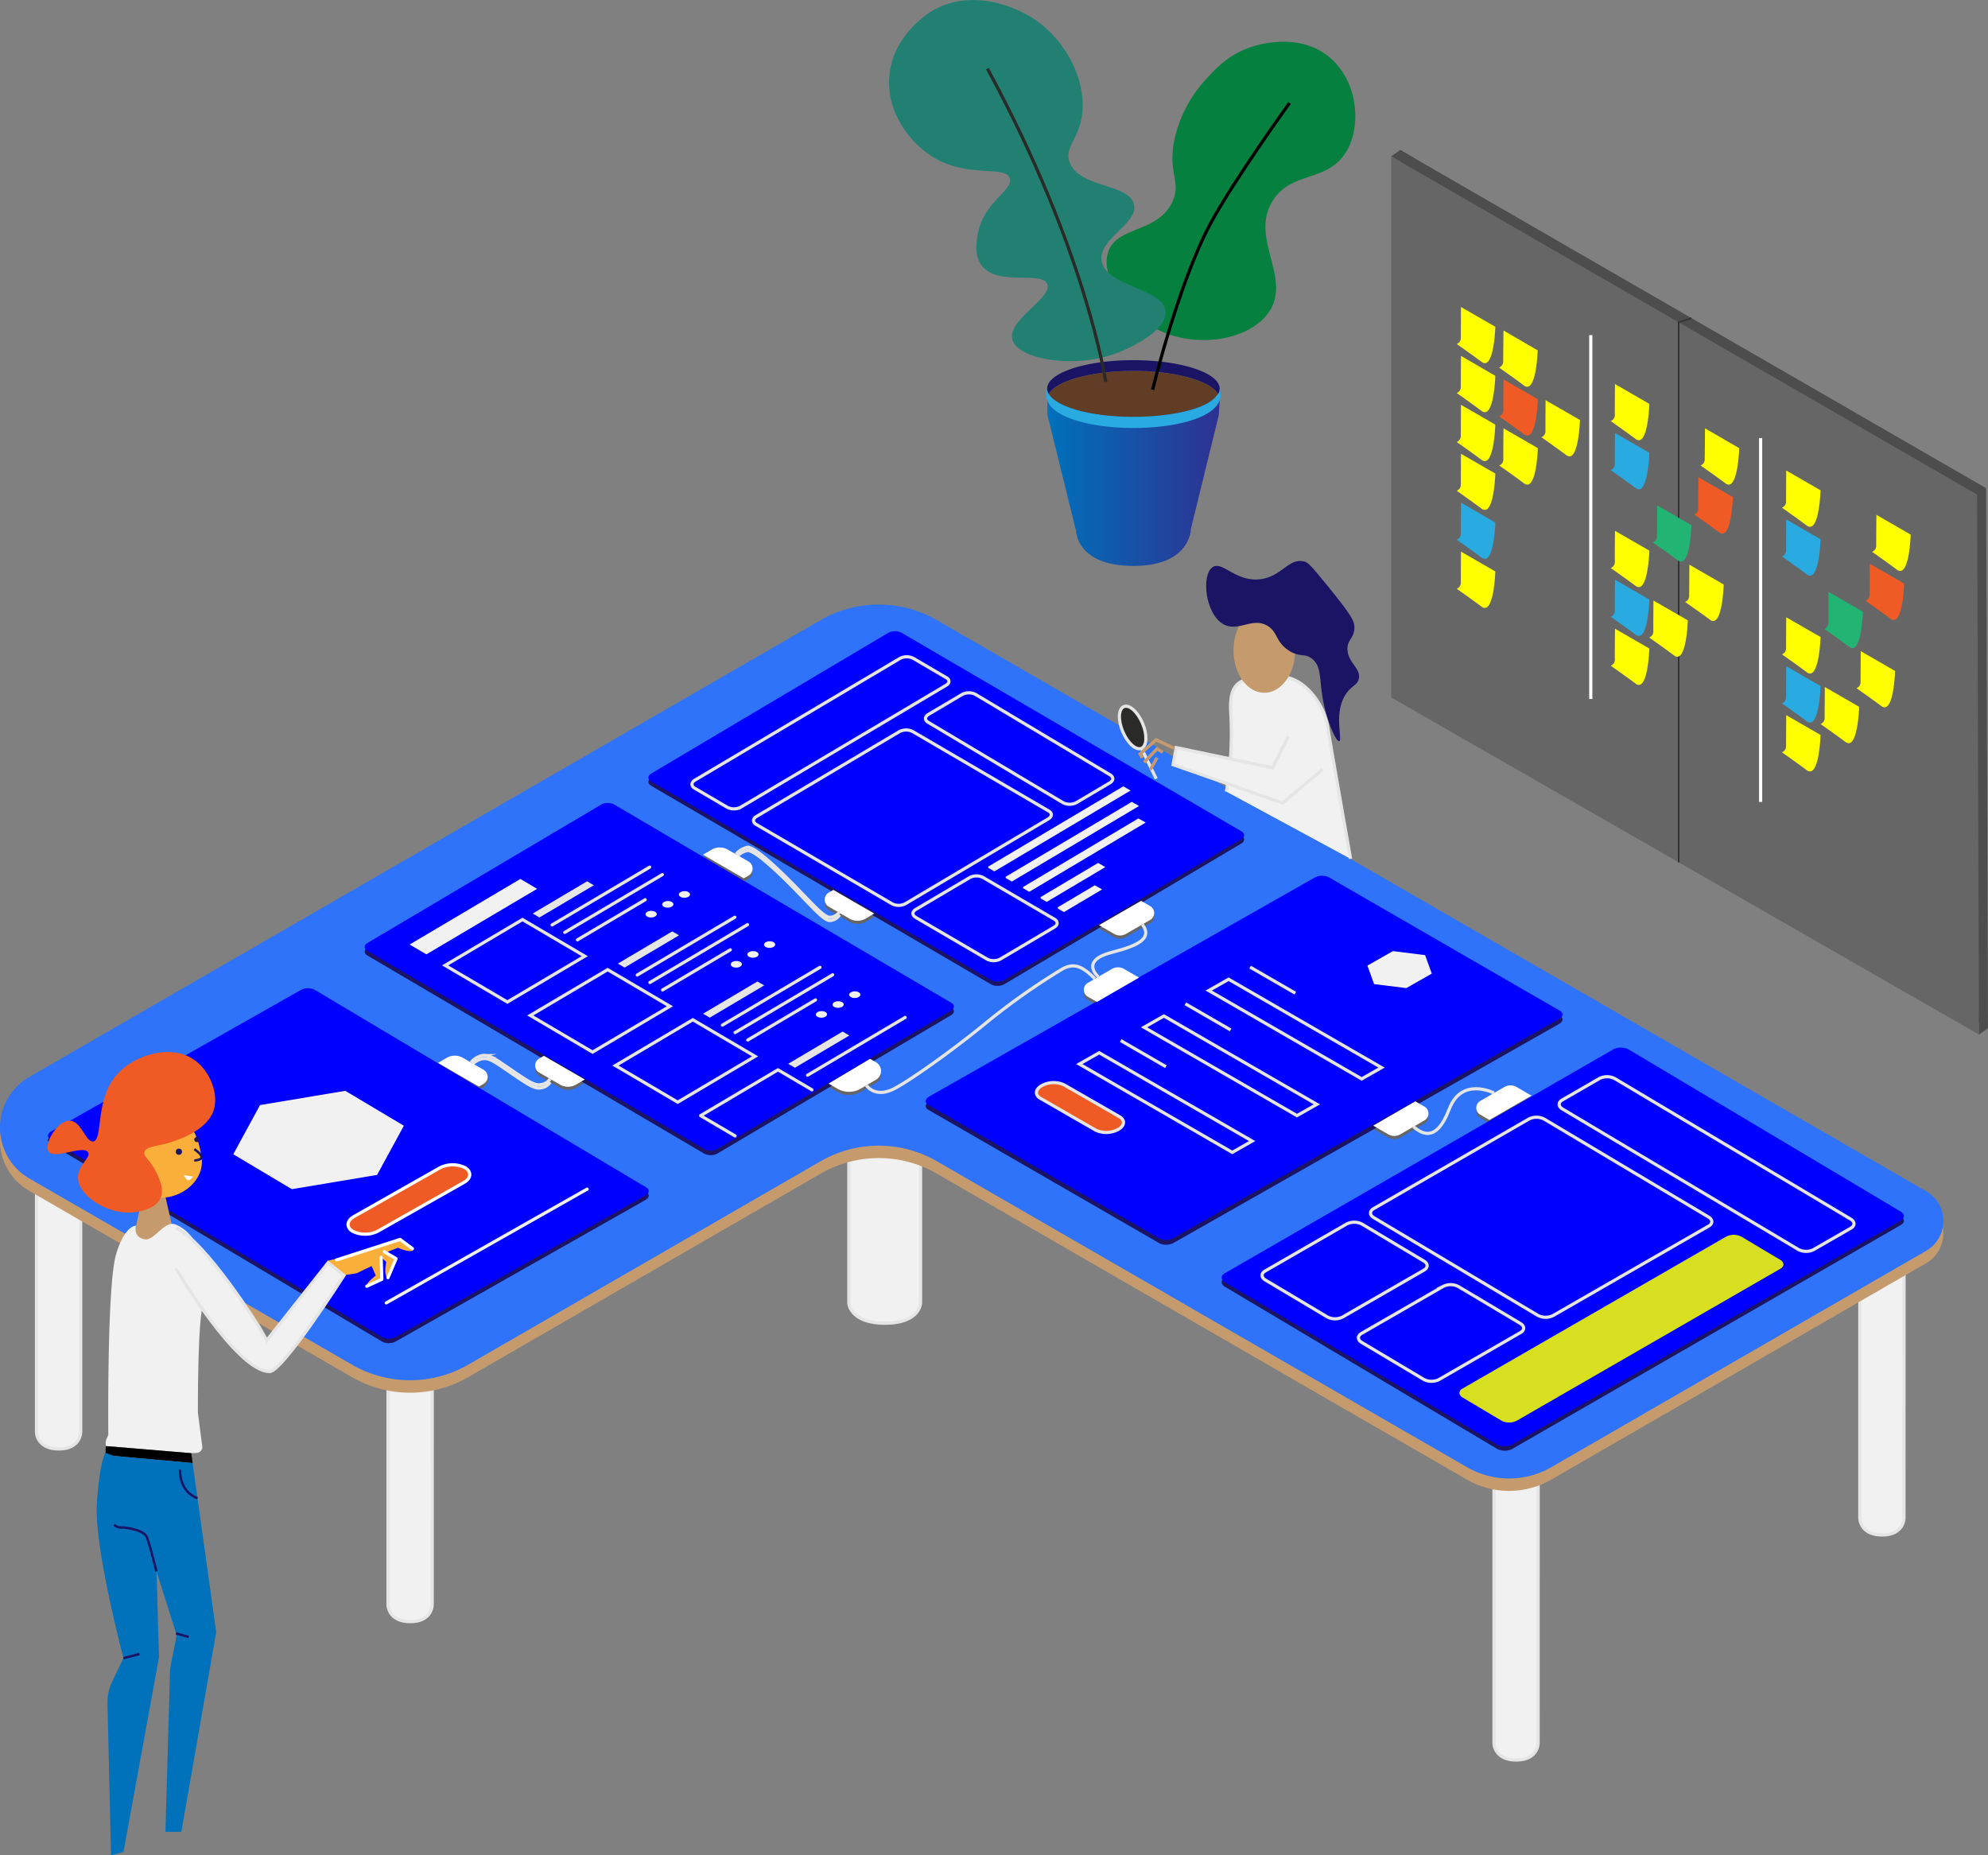 <svg xmlns="http://www.w3.org/2000/svg" xmlns:xlink="http://www.w3.org/1999/xlink" viewBox="0 0 624.1 582.45"><rect x="0" y="0" width="624.1" height="582.45" fill="#808080" stroke="none"/><defs><linearGradient id="Degradado_sin_nombre_6" x1="328.75" y1="151.57" x2="382.92" y2="151.57" gradientUnits="userSpaceOnUse"><stop offset="0" stop-color="#0071bb"/><stop offset="1" stop-color="#2e3191"/></linearGradient></defs><title>webs-y-apps</title><g id="Capa_2" data-name="Capa 2"><g id="Software"><polygon points="439.58 216.98 439.58 47.09 623.5 153.27 624.1 322.82 439.58 216.98" style="fill:#4d4d4d"/><polygon points="436.75 218.98 436.75 49.09 620.67 155.27 621.27 324.82 436.75 218.98" style="fill:#666"/><polygon points="624.1 322.82 621.27 324.82 621.24 317.71 624.1 322.82" style="fill:#4d4d4d"/><polygon points="436.75 49.09 439.58 47.09 443.94 49.6 440.79 51.42 436.75 49.09" style="fill:#4d4d4d"/><polyline points="526.99 270.74 526.99 101.19 531.03 99.89" style="fill:none;stroke:#333;stroke-miterlimit:10;stroke-width:0.5px"/><path d="M382.92,125.46l-.31,4.92-8.75,35.69s0,11.61-18,11.61-18.05-11-18.05-11l-9-36.47,0-4.46" style="fill:url(#Degradado_sin_nombre_6)"/><path d="M382.4,123.69c-2.39,4.12-13.38,7.24-26.58,7.24s-24.2-3.12-26.59-7.24c2.39-4.12,13.39-7.23,26.59-7.23S380,119.57,382.4,123.69Z" style="fill:#613d26"/><path d="M382.89,122c5.42,16.55-59.58,16.45-54.14,0a5,5,0,0,0,2.42,3.69h0C342.86,134,382,132,382.89,122Z" style="fill:#29aae1"/><path d="M382.89,122a3.35,3.35,0,0,1-.49,1.69,6.07,6.07,0,0,0-1.52-1.69c-4-3.26-13.74-5.55-25.06-5.55s-21,2.29-25.07,5.55a6.23,6.23,0,0,0-1.52,1.69,3.34,3.34,0,0,1-.48-1.69c0-4.93,12.12-8.92,27.07-8.92S382.89,117.08,382.89,122Z" style="fill:#1b1464"/><path d="M382.87,125.69a3,3,0,0,0,0-.31v.31Z" style="fill:#1b1464"/><path d="M417.46,18.05c8.65,7.33,10.09,21,5.35,29.29-5.81,10.16-17.4,6.12-23.33,15.81-7.14,11.68,5.88,23.79-.89,34.47-5.86,9.21-23.16,12.14-35.5,5.68-9.57-5-17.9-16.59-15.14-24.33,2.88-8.09,15.64-5.77,20.15-15.72,2.86-6.32-1.61-8.76.61-19.45a40.67,40.67,0,0,1,9.88-18.9c2.85-3.15,7.09-7.83,14.25-10.17C395.65,13.81,408.21,10.22,417.46,18.05Z" style="fill:#06803f"/><path d="M135.68,503.9s0,5.25-6.87,5.25-7-5.14-7-5.14l0-94.62h13.89Z" style="fill:#f1f1f1;stroke:#e5e5e5;stroke-miterlimit:10"/><path d="M25.33,449.68s0,5.25-6.87,5.25-7-5.15-7-5.15l0-94.61H25.33Z" style="fill:#f1f1f1;stroke:#e5e5e5;stroke-miterlimit:10"/><path d="M482.87,547.34s0,5.25-6.86,5.25-7-5.14-7-5.14l0-94.62h13.89Z" style="fill:#f1f1f1;stroke:#e5e5e5;stroke-miterlimit:10"/><path d="M597.72,476.69s0,5.25-6.86,5.25-7-5.15-7-5.15l0-94.61h13.89Z" style="fill:#f1f1f1;stroke:#e5e5e5;stroke-miterlimit:10"/><path d="M289,409s0,6.44-11.15,6.44-11.38-6.31-11.38-6.31l0-116.07H289Z" style="fill:#f1f1f1;stroke:#e5e5e5;stroke-miterlimit:10"/><path d="M423,442.91,294.11,368.49a36.46,36.46,0,0,0-36.48,0L147,432.37a36.52,36.52,0,0,1-36.51,0L9.2,373.9A18.4,18.4,0,0,1,9.2,342L257.6,198.61a36.56,36.56,0,0,1,36.53,0L604.68,377.89a10.8,10.8,0,0,1,0,18.71L487,464.55a26.47,26.47,0,0,1-26.46,0Z" style="fill:#c59b6d"/><path d="M423,439,294.11,364.59a36.46,36.46,0,0,0-36.48,0L147,428.46a36.52,36.52,0,0,1-36.51,0L9.2,370a18.4,18.4,0,0,1,0-31.87L257.6,194.71a36.51,36.51,0,0,1,36.53,0L604.68,374a10.81,10.81,0,0,1,0,18.72L487,460.65a26.47,26.47,0,0,1-26.46,0Z" style="fill:#2f73fa"/><path d="M137.52,334.72l2.72-1.59a5,5,0,0,1,5.08,0l6.51,3.76a2.55,2.55,0,0,1,0,4.4l-1.48.86Z" style="fill:#666"/><path d="M183.57,339.92l-2.72,1.59a5,5,0,0,1-5.08,0l-6.51-3.76a2.54,2.54,0,0,1,0-4.39l1.48-.87Z" style="fill:#666"/><path d="M172.69,339.75a3.86,3.86,0,0,1-2.72,1.76c-2.05.47-3.88-.75-10.32-5.18-4.56-3.13-6.19-4.27-8.27-3.91a6.22,6.22,0,0,0-3.51,2.16" style="fill:none;stroke:#e5e5e5;stroke-miterlimit:10"/><path d="M220.7,269.35l2.71-1.59a5.06,5.06,0,0,1,5.09,0L235,271.5a2.55,2.55,0,0,1,0,4.4l-1.48.86Z" style="fill:#666"/><path d="M274.46,287.82l-2.71,1.59a5.06,5.06,0,0,1-5.09,0l-6.51-3.75a2.55,2.55,0,0,1,0-4.4l1.48-.86Z" style="fill:#666"/><path d="M263.59,287.22a3.83,3.83,0,0,1-2.72,1.76c-2,.47-5.38-3.82-13-11.48-4.24-4.24-11.2-10.81-13.28-10.45a6.24,6.24,0,0,0-3.51,2.16" style="fill:none;stroke:#e5e5e5;stroke-miterlimit:10"/><path d="M345,291.48l4.73,2.72a3.72,3.72,0,0,0,3.76,0l7.62-4.39a2.49,2.49,0,0,0,0-4.3l-2.89-1.67Z" style="fill:#666"/><path d="M260.12,341.22l2.79,1.61a7.27,7.27,0,0,0,7.25,0L275,340a3.16,3.16,0,0,0,0-5.48l-1.86-1.08Z" style="fill:#666"/><path d="M357.59,307.94l-4.73-2.73a3.79,3.79,0,0,0-3.77,0l-7.61,4.4a2.49,2.49,0,0,0,0,4.3l2.89,1.67Z" style="fill:#666"/><path d="M431.1,354.42l4.73,2.73a3.77,3.77,0,0,0,3.76,0l7.62-4.4a2.49,2.49,0,0,0,0-4.3l-2.89-1.67Z" style="fill:#666"/><path d="M480.8,345l-4.73-2.73a3.77,3.77,0,0,0-3.76,0l-7.62,4.4a2.49,2.49,0,0,0,0,4.3l2.89,1.66Z" style="fill:#666"/><path d="M202.67,376.73l-78.41,44.44a4.76,4.76,0,0,1-4.3.06L15.84,359.16c-1.13-.67-1-1.78.21-2.49l78.42-44.43a4.74,4.74,0,0,1,4.29-.06l104.13,62.06C204,374.91,203.92,376,202.67,376.73Z" style="fill:#1b1464"/><path d="M202.67,375.31l-78.41,44.43a4.76,4.76,0,0,1-4.3.06L15.84,357.74c-1.13-.68-1-1.79.21-2.5l78.42-44.43a4.74,4.74,0,0,1,4.29-.06l104.13,62.07C204,373.49,203.92,374.6,202.67,375.31Z" style="fill:blue"/><path d="M145.61,371.26l-26.87,15.22a8.81,8.81,0,0,1-8,.12h0c-2.1-1.26-1.92-3.34.4-4.65L138,366.72a8.84,8.84,0,0,1,8-.11h0C148.1,367.86,147.93,370,145.61,371.26Z" style="fill:#f05a24;stroke:#fff;stroke-miterlimit:10"/><line x1="121.25" y1="409.08" x2="184.32" y2="373.34" style="fill:none;stroke:#f1f1f1;stroke-linecap:round;stroke-linejoin:round"/><polygon points="126.78 353.44 108.4 342.48 81.63 346.96 73.23 362.4 91.62 373.36 118.39 368.88 126.78 353.44" style="fill:#f1f1f1"/><path d="M298.57,318.73l-73.36,43.45a4.52,4.52,0,0,1-4.17,0L115.34,300c-1.15-.68-1.13-1.78,0-2.47l73.36-43.45a4.54,4.54,0,0,1,4.18,0l105.7,62.17C299.75,316.94,299.74,318,298.57,318.73Z" style="fill:#1b1464"/><path d="M298.57,317.27l-73.36,43.45a4.52,4.52,0,0,1-4.17,0l-105.7-62.18c-1.15-.67-1.13-1.77,0-2.46l73.36-43.45a4.54,4.54,0,0,1,4.18,0l105.7,62.18C299.75,315.47,299.74,316.58,298.57,317.27Z" style="fill:blue"/><polygon points="183.57 300.21 159.28 314.6 139.74 303.1 164.02 288.71 183.57 300.21" style="fill:none;stroke:#e5e5e5;stroke-miterlimit:10"/><polygon points="186.43 277.94 169.34 288.06 167.23 286.82 184.31 276.7 186.43 277.94" style="fill:#e5e5e5"/><line x1="173.32" y1="290.4" x2="203.95" y2="272.26" style="fill:none;stroke:#e5e5e5;stroke-linecap:round;stroke-miterlimit:10"/><line x1="177.3" y1="292.74" x2="207.93" y2="274.6" style="fill:none;stroke:#e5e5e5;stroke-linecap:round;stroke-miterlimit:10"/><line x1="181.28" y1="295.08" x2="202.54" y2="282.49" style="fill:none;stroke:#e5e5e5;stroke-linecap:round;stroke-miterlimit:10"/><ellipse cx="204.41" cy="287.03" rx="1.76" ry="1.04" transform="translate(-5.47 3.97) rotate(-1.1)" style="fill:#f1f1f1"/><ellipse cx="209.64" cy="283.94" rx="1.76" ry="1.04" transform="translate(-5.41 4.07) rotate(-1.1)" style="fill:#f1f1f1"/><ellipse cx="214.87" cy="280.84" rx="1.76" ry="1.04" transform="translate(-5.35 4.17) rotate(-1.1)" style="fill:#f1f1f1"/><polygon points="210.31 315.94 186.02 330.32 166.47 318.82 190.76 304.44 210.31 315.94" style="fill:none;stroke:#e5e5e5;stroke-miterlimit:10"/><polygon points="213.16 293.67 196.08 303.79 193.96 302.54 211.05 292.42 213.16 293.67" style="fill:#e5e5e5"/><line x1="200.05" y1="306.13" x2="230.69" y2="287.98" style="fill:none;stroke:#e5e5e5;stroke-linecap:round;stroke-miterlimit:10"/><line x1="204.03" y1="308.47" x2="234.66" y2="290.32" style="fill:none;stroke:#e5e5e5;stroke-linecap:round;stroke-miterlimit:10"/><line x1="208.01" y1="310.81" x2="229.27" y2="298.21" style="fill:none;stroke:#e5e5e5;stroke-linecap:round;stroke-miterlimit:10"/><ellipse cx="231.15" cy="302.76" rx="1.76" ry="1.04" transform="translate(-5.77 4.49) rotate(-1.1)" style="fill:#f1f1f1"/><ellipse cx="236.37" cy="299.66" rx="1.76" ry="1.04" transform="translate(-5.7 4.59) rotate(-1.1)" style="fill:#f1f1f1"/><ellipse cx="241.6" cy="296.57" rx="1.76" ry="1.04" transform="translate(-5.64 4.69) rotate(-1.1)" style="fill:#f1f1f1"/><polygon points="237.04 331.66 212.76 346.05 193.21 334.55 217.5 320.17 237.04 331.66" style="fill:none;stroke:#e5e5e5;stroke-miterlimit:10"/><polygon points="239.9 309.39 222.81 319.51 220.7 318.27 237.78 308.15 239.9 309.39" style="fill:#e5e5e5"/><line x1="226.79" y1="321.85" x2="257.42" y2="303.71" style="fill:none;stroke:#e5e5e5;stroke-linecap:round;stroke-miterlimit:10"/><line x1="230.77" y1="324.19" x2="261.4" y2="306.05" style="fill:none;stroke:#e5e5e5;stroke-linecap:round;stroke-miterlimit:10"/><line x1="234.75" y1="326.53" x2="256.01" y2="313.94" style="fill:none;stroke:#e5e5e5;stroke-linecap:round;stroke-miterlimit:10"/><ellipse cx="257.88" cy="318.49" rx="1.76" ry="1.04" transform="translate(-6.06 5.01) rotate(-1.1)" style="fill:#f1f1f1"/><ellipse cx="263.11" cy="315.39" rx="1.76" ry="1.04" transform="translate(-6 5.11) rotate(-1.1)" style="fill:#f1f1f1"/><ellipse cx="268.34" cy="312.3" rx="1.76" ry="1.04" transform="translate(-5.94 5.2) rotate(-1.1)" style="fill:#f1f1f1"/><polyline points="230.77 356.64 219.94 350.28 244.23 335.89 254.88 342.16" style="fill:none;stroke:#e5e5e5;stroke-linecap:round;stroke-linejoin:round"/><polygon points="266.63 325.12 249.55 335.24 247.43 334 264.52 323.88 266.63 325.12" style="fill:#e5e5e5"/><line x1="253.53" y1="337.58" x2="284.16" y2="319.44" style="fill:none;stroke:#e5e5e5;stroke-linecap:round;stroke-miterlimit:10"/><polygon points="163.36 275.96 128.6 296.55 133.86 299.64 168.62 279.06 163.36 275.96" style="fill:#f1f1f1"/><path d="M389.66,264.86,315.32,309a4.56,4.56,0,0,1-4.22.05L204.41,246.7c-1.15-.68-1.13-1.79.05-2.49l74.34-44.14a4.59,4.59,0,0,1,4.22,0l106.69,62.35C390.86,263,390.84,264.16,389.66,264.86Z" style="fill:#1b1464"/><path d="M389.66,263.5l-74.34,44.14a4.59,4.59,0,0,1-4.22.05L204.41,245.34c-1.15-.67-1.13-1.78.05-2.48l74.34-44.14a4.59,4.59,0,0,1,4.22-.05L389.71,261C390.86,261.69,390.84,262.8,389.66,263.5Z" style="fill:blue"/><path d="M297,215.16l-64.44,38.26a4.61,4.61,0,0,1-4.23.05l-10.24-6c-1.15-.67-1.13-1.79,0-2.49l64.44-38.26a4.56,4.56,0,0,1,4.22,0l10.24,6C298.22,213.35,298.2,214.46,297,215.16Z" style="fill:none;stroke:#e5e5e5;stroke-miterlimit:10"/><path d="M329.15,257.07l-44.88,26.64a4.56,4.56,0,0,1-4.22.05l-42.64-24.91c-1.15-.68-1.13-1.79.05-2.49l44.88-26.65a4.58,4.58,0,0,1,4.23,0l42.63,24.91C330.35,255.25,330.33,256.37,329.15,257.07Z" style="fill:none;stroke:#e5e5e5;stroke-miterlimit:10"/><path d="M348.44,245.77,337.92,252a4.61,4.61,0,0,1-4.23,0L291.4,226.79c-1.15-.67-1.13-1.78.05-2.48L302,218.06a4.61,4.61,0,0,1,4.23-.05l42.29,25.28C349.64,244,349.62,245.07,348.44,245.77Z" style="fill:none;stroke:#e5e5e5;stroke-miterlimit:10"/><path d="M331,291.08l-16.91,10a4.59,4.59,0,0,1-4.22.05l-22.4-13.1c-1.16-.67-1.14-1.78,0-2.48l16.91-10a4.59,4.59,0,0,1,4.22-.05L331,288.59C332.16,289.27,332.14,290.38,331,291.08Z" style="fill:none;stroke:#e5e5e5;stroke-miterlimit:10"/><path d="M354.92,248.2l-42.74,25.38-1.75-1a.33.33,0,0,1,0-.62l42.21-25.07Z" style="fill:#f1f1f1"/><path d="M357.58,253.06l-39.94,23.72-1.74-1c-.29-.17-.28-.45,0-.62l39.41-23.4Z" style="fill:#f1f1f1"/><path d="M359.68,258.25,323.11,280l-1.74-1c-.29-.17-.29-.45,0-.63l36-21.41Z" style="fill:#f1f1f1"/><path d="M347,272.24l-18.41,10.93-1.74-1c-.29-.17-.28-.45,0-.62l17.88-10.62Z" style="fill:#f1f1f1"/><path d="M346,279.25l-12,7.11-1.74-1c-.29-.17-.29-.44,0-.62l11.44-6.79Z" style="fill:#f1f1f1"/><path d="M364,390.36l-72.62-41.95c-1.15-.66-1-1.8.28-2.55l121-68.74a5,5,0,0,1,4.46-.14l72.62,41.95c1.15.67,1,1.81-.29,2.55l-121,68.74A4.93,4.93,0,0,1,364,390.36Z" style="fill:#1b1464"/><path d="M364,388.85l-72.62-42c-1.15-.67-1-1.81.28-2.55l121-68.74a5,5,0,0,1,4.46-.14l72.62,41.95c1.15.67,1,1.81-.29,2.55l-121,68.74A5,5,0,0,1,364,388.85Z" style="fill:blue"/><polygon points="427.47 338.74 379.46 311 385.7 307.45 433.71 335.19 427.47 338.74" style="fill:none;stroke:#e5e5e5;stroke-miterlimit:10"/><line x1="392.44" y1="303.63" x2="406.64" y2="311.83" style="fill:none;stroke:#e5e5e5;stroke-miterlimit:10"/><polygon points="407.16 350.27 359.15 322.54 365.39 318.99 413.4 346.73 407.16 350.27" style="fill:none;stroke:#e5e5e5;stroke-miterlimit:10"/><line x1="372.13" y1="315.16" x2="386.33" y2="323.37" style="fill:none;stroke:#e5e5e5;stroke-miterlimit:10"/><polygon points="386.85 361.81 338.83 334.08 345.08 330.53 393.09 358.26 386.85 361.81" style="fill:none;stroke:#e5e5e5;stroke-miterlimit:10"/><line x1="351.82" y1="326.7" x2="366.02" y2="334.91" style="fill:none;stroke:#e5e5e5;stroke-miterlimit:10"/><path d="M344,354.84l-17.38-10c-1.82-1.05-1.62-2.85.45-4h0a7.86,7.86,0,0,1,7-.22l17.39,10c1.82,1.05,1.61,2.86-.45,4h0A7.89,7.89,0,0,1,344,354.84Z" style="fill:#f05a24;stroke:#e5e5e5;stroke-miterlimit:10"/><polygon points="441.48 310.23 449.49 305.68 447.39 299.88 437.28 298.62 429.27 303.17 431.37 308.98 441.48 310.23" style="fill:#f1f1f1"/><path d="M344.81,306.69s-6-5,4.1-7.64c7.74-2,13.15-4.18,9.72-8.79" style="fill:none;stroke:#e5e5e5;stroke-miterlimit:10"/><path d="M137.52,333.72l2.72-1.59a5,5,0,0,1,5.08,0l6.51,3.76a2.55,2.55,0,0,1,0,4.4l-1.48.86Z" style="fill:#fff"/><path d="M183.57,338.92l-2.72,1.59a5,5,0,0,1-5.08,0l-6.51-3.76a2.54,2.54,0,0,1,0-4.39l1.48-.87Z" style="fill:#fff"/><path d="M172.69,338.75a3.86,3.86,0,0,1-2.72,1.76c-2.05.47-3.88-.75-10.32-5.18-4.56-3.13-6.19-4.27-8.27-3.91a6.22,6.22,0,0,0-3.51,2.16" style="fill:none;stroke:#e5e5e5;stroke-miterlimit:10"/><path d="M220.7,268.35l2.71-1.59a5.06,5.06,0,0,1,5.09,0L235,270.5a2.55,2.55,0,0,1,0,4.4l-1.48.86Z" style="fill:#fff"/><path d="M274.46,286.82l-2.71,1.59a5.06,5.06,0,0,1-5.09,0l-6.51-3.75a2.55,2.55,0,0,1,0-4.4l1.48-.86Z" style="fill:#fff"/><path d="M263.59,286.22a3.83,3.83,0,0,1-2.72,1.76c-2,.47-5.38-3.82-13-11.48-4.24-4.24-11.2-10.81-13.28-10.45a6.24,6.24,0,0,0-3.51,2.16" style="fill:none;stroke:#e5e5e5;stroke-miterlimit:10"/><path d="M345,290.48l4.73,2.72a3.72,3.72,0,0,0,3.76,0l7.62-4.39a2.49,2.49,0,0,0,0-4.3l-2.89-1.67Z" style="fill:#fff"/><path d="M260.12,340.22l2.79,1.61a7.27,7.27,0,0,0,7.25,0L275,339a3.16,3.16,0,0,0,0-5.48l-1.86-1.08Z" style="fill:#fff"/><path d="M357.59,306.94l-4.73-2.73a3.79,3.79,0,0,0-3.77,0l-7.61,4.4a2.49,2.49,0,0,0,0,4.3l2.89,1.67Z" style="fill:#fff"/><path d="M431.1,353.42l4.73,2.73a3.77,3.77,0,0,0,3.76,0l7.62-4.4a2.49,2.49,0,0,0,0-4.3l-2.89-1.67Z" style="fill:#fff"/><path d="M480.8,344l-4.73-2.73a3.77,3.77,0,0,0-3.76,0l-7.62,4.4a2.49,2.49,0,0,0,0,4.3l2.89,1.66Z" style="fill:#fff"/><path d="M469,343.16S459,338,455.06,348c-2.11,5.41-5.36,11-11.33,5.73" style="fill:none;stroke:#e5e5e5;stroke-miterlimit:10"/><path d="M272,340.77s2.72,4.31,9,.9,20.28-13.65,29-20.88a209.41,209.41,0,0,1,23.28-16.41c4-2.34,6.69-.82,10.43,2.92" style="fill:none;stroke:#e5e5e5;stroke-miterlimit:10"/><path d="M116.66,397.49l1.3,3s-3.46,2.6-2.81,3.39l3.21-1.32,1.51-.87-.22-6.88,1.6,1.36s-.94,4.6.54,5c1,.29,2.55-6,2.55-6l-3.09-1.95s2.14-.89,3.7-1.46c0,0,2.68,1.28,4.3,1,2-.32-3.65-3.65-3.65-3.65l-15.54,5-7.12,1.72,1,1.31,4,3.24,4-.61" style="fill:#faaf3b"/><polygon points="51.61 374.31 53.92 384.42 47.45 389.38 41.61 389.8 44.15 378.39 51.61 374.31" style="fill:#c59b6d"/><path d="M34,450.52s-.46-46.58,2.39-56.5c2.72-9.48,6.31-9.18,6.31-9.18-.68,2.85,1.2,4.16,3,4.29,2.85.2,6-5.93,9.25-4.73,5.59,2.06,11.43,10.12,8.45,26.7-1.38,7.69-1.27,32.48-1.27,32.48l1.39,10.77a1.93,1.93,0,0,1-1.85,1.83l-1.6.07L33.19,454h0l0-.85a3.3,3.3,0,0,1,.32-1.55Z" style="fill:#f1f1f1"/><path d="M63.26,363.25c1.15,7-5.73,12.81-12.8,12.81a12.81,12.81,0,1,1,0-25.61C57.53,350.45,61.44,352.14,63.26,363.25Z" style="fill:#faaf3b"/><path d="M66.84,349.24c-2.7,6.54-13.1,9.4-14.59,9.79-3.4.89-6.42,1-6.89,2.64-.42,1.52,1.81,2.52,3.69,6.35.85,1.74,2.55,5.21,1.41,8-1.57,3.88-7.67,4.53-8.51,4.61-8.14.86-17.35-5.19-17.49-10.85-.09-3.91,4.19-6.33,3.2-8-1.43-2.41-10.54,2.35-12.39-.2-1.64-2.26,2.7-9.83,6.64-9.71,3.68.11,5,6.83,7.35,6.51,3.16-.44.49-12.83,7.19-20.73,5.39-6.36,17.1-10.13,24.59-4.85C66.11,336.41,69,344,66.84,349.24Z" style="fill:#f05a24"/><path d="M55.18,398.23s19.14,32.4,29.46,32.39c4.11,0,23.36-30.17,23.36-30.17l-5-4-19.27,24.4-2.2-3.92s-16.89-27.17-26.37-31.39" style="fill:#f1f1f1;stroke:#e5e5e5;stroke-miterlimit:10"/><polyline points="105.7 395.57 125.6 389.14 129.48 392.03" style="fill:none;stroke:#fff;stroke-linecap:round;stroke-linejoin:round"/><polyline points="120.64 392.99 124.34 395.18 121.79 401.15" style="fill:none;stroke:#fff;stroke-linecap:round;stroke-linejoin:round"/><polyline points="119.65 394.77 119.87 401.65 115.15 403.84" style="fill:none;stroke:#fff;stroke-linecap:round;stroke-linejoin:round"/><polygon points="33.19 454.02 60.06 456.25 60.46 459.34 33.11 456.87 33.19 454.02"/><path d="M67.87,512.45,56.93,575.13h-5l1.47-51.06c.9-5.52,2.34-10.58,1.9-11.23l-6.16-19.48.77,27L38.76,581.47l-3.9,1-1.12-47.9A15.53,15.53,0,0,1,35.21,528l3.55-7.42s-9.2-34.75-8.35-48.31,2.71-16.14,2.71-16.14l2.73,1,3.69.33,20.92,1.89Z" style="fill:#0071bb"/><path d="M49.11,493.36S46.78,484,46,482.43c-1.13-2.25-7.22-2.86-7.22-2.86a3.92,3.92,0,0,1-3-.8" style="fill:none;stroke:#1b1464;stroke-miterlimit:10;stroke-width:0.75px"/><path d="M62,470.38s-5.51-1.46-5.51-9" style="fill:none;stroke:#1b1464;stroke-miterlimit:10;stroke-width:0.75px"/><line x1="55.27" y1="512.84" x2="59.24" y2="513.97" style="fill:none;stroke:#1b1464;stroke-miterlimit:10;stroke-width:0.75px"/><line x1="38.76" y1="520.61" x2="43.79" y2="519.31" style="fill:none;stroke:#1b1464;stroke-miterlimit:10;stroke-width:0.75px"/><path d="M61,360.8s2.17,1.43,2.27,2.45S61,364.36,61,364.36" style="fill:none;stroke:#1b1464;stroke-miterlimit:10;stroke-width:0.75px"/><circle cx="61.79" cy="357.79" r="0.8" style="fill:#1b1464"/><circle cx="56.16" cy="361.6" r="0.98" style="fill:#1b1464"/><path d="M60.63,369.38,57.75,369s.72,1.62,1.44,1.55S60.63,369.38,60.63,369.38Z" style="fill:#fff"/><path d="M424,269.65s-6.08-34.43-7.25-41.68-8-16.42-16.08-15.48-15.14-1.35-14.29,11.31A109.13,109.13,0,0,1,385,248.55" style="fill:#f1f1f1;stroke:#e5e5e5;stroke-miterlimit:10"/><ellipse cx="396.91" cy="204.2" rx="9.68" ry="13.31" style="fill:#c59b6d"/><path d="M384.29,196.11c4.59,2.33,9.08-2.55,13.78.47,3.11,2,2.38,4.9,6.42,7.61,3.53,2.36,5,.72,7.37,2.61,3.89,3,1.53,8.33,5,19,1.29,4,2.85,7.06,3.57,6.89,1.22-.29-2.15-9.56,2.58-15.45,1.7-2.12,3.27-2.32,3.6-4.28.54-3.24-3.39-4.8-3.6-9-.15-3.08,1.89-3.28,2.17-6.42.22-2.45-.84-4.29-8.56-13.78-5.45-6.71-6.11-7.24-7.32-7.51-4.85-1.05-6.85,4.73-13.59,5.6-7.8,1-11.88-5.83-15-3.8C377,180.46,378.36,193.09,384.29,196.11Z" style="fill:#1b1464"/><polyline points="404.5 231.15 399.54 241.04 369.26 234.72 368.26 240.08 402.66 252.13 415.11 241.64" style="fill:#f1f1f1;stroke:#e5e5e5;stroke-miterlimit:10"/><ellipse cx="355.58" cy="228.39" rx="3.37" ry="7.11" transform="translate(-60.9 156.67) rotate(-22.94)" style="fill:#2a2a29;stroke:#e5e5e5;stroke-miterlimit:10"/><line x1="358.35" y1="234.94" x2="362.98" y2="244.51" style="fill:#f1f1f1;stroke:#e5e5e5;stroke-miterlimit:10"/><polyline points="358.63 237.91 357.9 236.71 362.98 232.27 368.55 234.94" style="fill:none;stroke:#c59b6d;stroke-miterlimit:10"/><polyline points="365 236.2 363.23 235.09 359.17 239.37" style="fill:none;stroke:#c59b6d;stroke-miterlimit:10"/><line x1="363.22" y1="237.91" x2="361.13" y2="241.64" style="fill:none;stroke:#c59b6d;stroke-miterlimit:10"/><path d="M469.88,454.84,384.55,404c-1.35-.81-1.38-2.08-.06-2.84l122-70.3a5.24,5.24,0,0,1,4.84.08l85.33,50.84c1.35.81,1.38,2.08.06,2.84L474.72,454.93A5.27,5.27,0,0,1,469.88,454.84Z" style="fill:#1b1464"/><path d="M469.88,453.44l-85.33-50.85c-1.35-.8-1.38-2.07-.06-2.83l122-70.31a5.3,5.3,0,0,1,4.84.08l85.33,50.85c1.35.8,1.38,2.07.06,2.84l-121.95,70.3A5.27,5.27,0,0,1,469.88,453.44Z" style="fill:blue"/><path d="M564.51,392.26l-74-44.07c-1.36-.81-1.38-2.08-.06-2.84l11.7-6.75a5.3,5.3,0,0,1,4.84.08l74,44.08c1.35.81,1.38,2.08.06,2.84l-11.71,6.74A5.24,5.24,0,0,1,564.51,392.26Z" style="fill:none;stroke:#e5e5e5;stroke-miterlimit:10"/><path d="M482.8,413l-51.51-30.7c-1.35-.8-1.38-2.07-.06-2.83L480,351.32a5.3,5.3,0,0,1,4.84.08l51.51,30.7c1.36.81,1.39,2.08.07,2.84L487.64,413A5.27,5.27,0,0,1,482.8,413Z" style="fill:none;stroke:#e5e5e5;stroke-miterlimit:10"/><path d="M471.29,446l-12.08-7.2c-1.36-.81-1.39-2.08-.07-2.84l82.79-47.72a5.27,5.27,0,0,1,4.84.08l12.08,7.2c1.35.8,1.38,2.07.06,2.83l-82.79,47.73A5.28,5.28,0,0,1,471.29,446Z" style="fill:#d8df21"/><path d="M416.65,413.45l-19.41-11.57c-1.35-.8-1.38-2.07-.06-2.83l25.61-14.77a5.3,5.3,0,0,1,4.84.08L447,395.93c1.35.8,1.38,2.07.06,2.83l-25.62,14.77A5.28,5.28,0,0,1,416.65,413.45Z" style="fill:none;stroke:#e5e5e5;stroke-miterlimit:10"/><path d="M446.9,433.05l-19.4-11.56c-1.36-.81-1.38-2.08-.07-2.84l25.62-14.76a5.27,5.27,0,0,1,4.84.08l19.4,11.56c1.36.81,1.38,2.08.07,2.84l-25.62,14.77A5.27,5.27,0,0,1,446.9,433.05Z" style="fill:none;stroke:#e5e5e5;stroke-miterlimit:10"/><path d="M458.65,96.38l10.78,6.22s-.4,14-4.34,11c-3.22-2.4-7.78-5.6-7.78-5.6A2,2,0,0,0,458.6,106C458.6,104.35,458.65,96.38,458.65,96.38Z" style="fill:#ff0"/><path d="M458.65,111.74,469.43,118s-.4,14-4.34,11c-3.22-2.41-7.78-5.61-7.78-5.61a2,2,0,0,0,1.29-2C458.6,119.71,458.65,111.74,458.65,111.74Z" style="fill:#ff0"/><path d="M458.65,127.1l10.78,6.22s-.4,14-4.34,11.05c-3.22-2.41-7.78-5.6-7.78-5.6a2.06,2.06,0,0,0,1.29-2.05C458.6,135.07,458.65,127.1,458.65,127.1Z" style="fill:#ff0"/><path d="M458.65,142.46l10.78,6.22s-.4,14-4.34,11c-3.22-2.4-7.78-5.6-7.78-5.6a2,2,0,0,0,1.29-2C458.6,150.43,458.65,142.46,458.65,142.46Z" style="fill:#ff0"/><path d="M458.65,157.82l10.78,6.23s-.4,14-4.34,11c-3.22-2.4-7.78-5.6-7.78-5.6a2,2,0,0,0,1.29-2.05C458.6,165.8,458.65,157.82,458.65,157.82Z" style="fill:#29aae1"/><path d="M458.65,173.19l10.78,6.22s-.4,14-4.34,11.05c-3.22-2.41-7.78-5.61-7.78-5.61a2,2,0,0,0,1.29-2C458.6,181.16,458.65,173.19,458.65,173.19Z" style="fill:#ff0"/><path d="M472,103.76,482.73,110s-.4,14-4.34,11c-3.22-2.4-7.78-5.6-7.78-5.6a2,2,0,0,0,1.29-2C471.9,111.73,472,103.76,472,103.76Z" style="fill:#ff0"/><path d="M472,119.12l10.78,6.22s-.4,14-4.34,11c-3.22-2.41-7.78-5.61-7.78-5.61a2,2,0,0,0,1.29-2C471.9,127.09,472,119.12,472,119.12Z" style="fill:#f05a24"/><path d="M485.21,125.64,496,131.86s-.4,14-4.34,11c-3.22-2.4-7.78-5.6-7.78-5.6a2,2,0,0,0,1.29-2.05C485.15,133.61,485.21,125.64,485.21,125.64Z" style="fill:#ff0"/><path d="M472,134.48l10.78,6.22s-.4,14-4.34,11.05c-3.22-2.41-7.78-5.6-7.78-5.6a2.06,2.06,0,0,0,1.29-2.05C471.9,142.45,472,134.48,472,134.48Z" style="fill:#ff0"/><path d="M507,120.58l10.78,6.22s-.4,14-4.34,11c-3.22-2.4-7.79-5.6-7.79-5.6a2,2,0,0,0,1.3-2.05C506.91,128.55,507,120.58,507,120.58Z" style="fill:#ff0"/><path d="M507,135.94l10.78,6.22s-.4,14-4.34,11.05c-3.22-2.41-7.79-5.61-7.79-5.61a2,2,0,0,0,1.3-2C506.91,143.91,507,135.94,507,135.94Z" style="fill:#29aae1"/><path d="M519.08,188.55l10.78,6.22s-.4,14-4.34,11c-3.22-2.41-7.78-5.61-7.78-5.61a2,2,0,0,0,1.29-2C519,196.52,519.08,188.55,519.08,188.55Z" style="fill:#ff0"/><path d="M507,166.66l10.78,6.22s-.4,14-4.34,11.05c-3.22-2.4-7.79-5.6-7.79-5.6a2,2,0,0,0,1.3-2.05C506.91,174.63,507,166.66,507,166.66Z" style="fill:#ff0"/><path d="M507,182l10.78,6.23s-.4,14-4.34,11c-3.22-2.4-7.79-5.6-7.79-5.6a2,2,0,0,0,1.3-2.05C506.91,190,507,182,507,182Z" style="fill:#29aae1"/><path d="M507,197.39l10.78,6.22s-.4,14-4.34,11c-3.22-2.41-7.79-5.61-7.79-5.61a2,2,0,0,0,1.3-2.05C506.91,205.36,507,197.39,507,197.39Z" style="fill:#ff0"/><path d="M535.26,134.48,546,140.7s-.4,14-4.34,11.05c-3.22-2.41-7.78-5.6-7.78-5.6a2.06,2.06,0,0,0,1.29-2.05C535.21,142.45,535.26,134.48,535.26,134.48Z" style="fill:#ff0"/><path d="M533.19,149.84,544,156.06s-.4,14-4.34,11.05c-3.21-2.4-7.78-5.6-7.78-5.6a2,2,0,0,0,1.29-2C533.13,157.81,533.19,149.84,533.19,149.84Z" style="fill:#f05a24"/><path d="M530.35,177.29l10.78,6.22s-.4,14-4.34,11.05C533.57,192.15,529,189,529,189a2,2,0,0,0,1.29-2C530.3,185.26,530.35,177.29,530.35,177.29Z" style="fill:#ff0"/><path d="M520.26,158.68,531,164.9s-.4,14-4.34,11c-3.21-2.4-7.78-5.6-7.78-5.6a2.06,2.06,0,0,0,1.29-2C520.2,166.65,520.26,158.68,520.26,158.68Z" style="fill:#22b473"/><path d="M560.76,147.72l10.77,6.22s-.4,14-4.34,11.05c-3.22-2.4-7.78-5.6-7.78-5.6a2,2,0,0,0,1.29-2C560.7,155.69,560.76,147.72,560.76,147.72Z" style="fill:#ff0"/><path d="M560.76,163.08l10.77,6.23s-.4,14-4.34,11c-3.22-2.4-7.78-5.6-7.78-5.6a2,2,0,0,0,1.29-2.05C560.7,171.06,560.76,163.08,560.76,163.08Z" style="fill:#29aae1"/><path d="M572.88,215.69l10.77,6.23s-.4,14-4.34,11c-3.21-2.4-7.78-5.6-7.78-5.6a2,2,0,0,0,1.29-2.05C572.82,223.67,572.88,215.69,572.88,215.69Z" style="fill:#ff0"/><path d="M560.76,193.81,571.53,200s-.4,14-4.34,11.05c-3.22-2.41-7.78-5.61-7.78-5.61a2,2,0,0,0,1.29-2C560.7,201.78,560.76,193.81,560.76,193.81Z" style="fill:#ff0"/><path d="M560.76,209.17l10.77,6.22s-.4,14-4.34,11.05c-3.22-2.4-7.78-5.6-7.78-5.6a2.06,2.06,0,0,0,1.29-2.05C560.7,217.14,560.76,209.17,560.76,209.17Z" style="fill:#29aae1"/><path d="M560.76,224.53l10.77,6.22s-.4,14-4.34,11.05c-3.22-2.4-7.78-5.6-7.78-5.6a2,2,0,0,0,1.29-2C560.7,232.5,560.76,224.53,560.76,224.53Z" style="fill:#ff0"/><path d="M589.06,161.63l10.77,6.22s-.4,14-4.34,11c-3.21-2.4-7.78-5.6-7.78-5.6a2,2,0,0,0,1.29-2C589,169.6,589.06,161.63,589.06,161.63Z" style="fill:#ff0"/><path d="M587,177l10.78,6.22s-.4,14-4.34,11c-3.22-2.41-7.78-5.61-7.78-5.61a2,2,0,0,0,1.29-2C586.93,185,587,177,587,177Z" style="fill:#f05a24"/><path d="M584.15,204.43l10.78,6.23s-.4,14-4.34,11c-3.22-2.4-7.79-5.6-7.79-5.6a2,2,0,0,0,1.3-2C584.1,212.41,584.15,204.43,584.15,204.43Z" style="fill:#ff0"/><path d="M574.05,185.83l10.78,6.22s-.4,14-4.34,11c-3.22-2.4-7.78-5.6-7.78-5.6a2,2,0,0,0,1.29-2.05C574,193.8,574.05,185.83,574.05,185.83Z" style="fill:#22b473"/><path d="M328.75,125.38a1.67,1.67,0,0,0,0,.32h0Z" style="fill:#1b1464"/><path d="M361.86,122.35s8-33.15,18.07-52c7.31-13.62,24.89-38,24.89-38" style="fill:none;stroke:#000;stroke-miterlimit:10"/><path d="M293,3.2c-.67.37-12.9,7.43-13.84,21.05-.8,11.6,7,21.3,14.69,25.61,10.7,6,21.9,2,23.17,6.15,1.17,3.79-8.27,7.27-10.07,17.56-.4,2.3-1.13,6.5,1.13,9.66,4.91,6.83,18.82,1.7,20.69,5.92s-12.44,11.22-11,17.34,18.53,9.41,32.16,4.62c6.34-2.24,16.53-7.82,16-13.42-.75-7.27-18.93-7.7-20.11-15.85-1-7,11.59-11.53,10.17-17.67-1.55-6.7-17.43-5.06-20.25-13.36-1.56-4.6,2.7-6.87,3.87-14.17,1.78-11-4.92-24.69-16.34-31.53C321.12,3.86,306.71-4.45,293,3.2Z" style="fill:#228073"/><path d="M347.12,119.88s-6-41.11-37.14-98.33" style="fill:none;stroke:#2a2a29;stroke-miterlimit:10"/><line x1="499.4" y1="105.21" x2="499.4" y2="219.45" style="fill:none;stroke:#fff;stroke-miterlimit:10"/><line x1="552.72" y1="137.54" x2="552.72" y2="251.78" style="fill:none;stroke:#fff;stroke-miterlimit:10"/></g></g></svg>